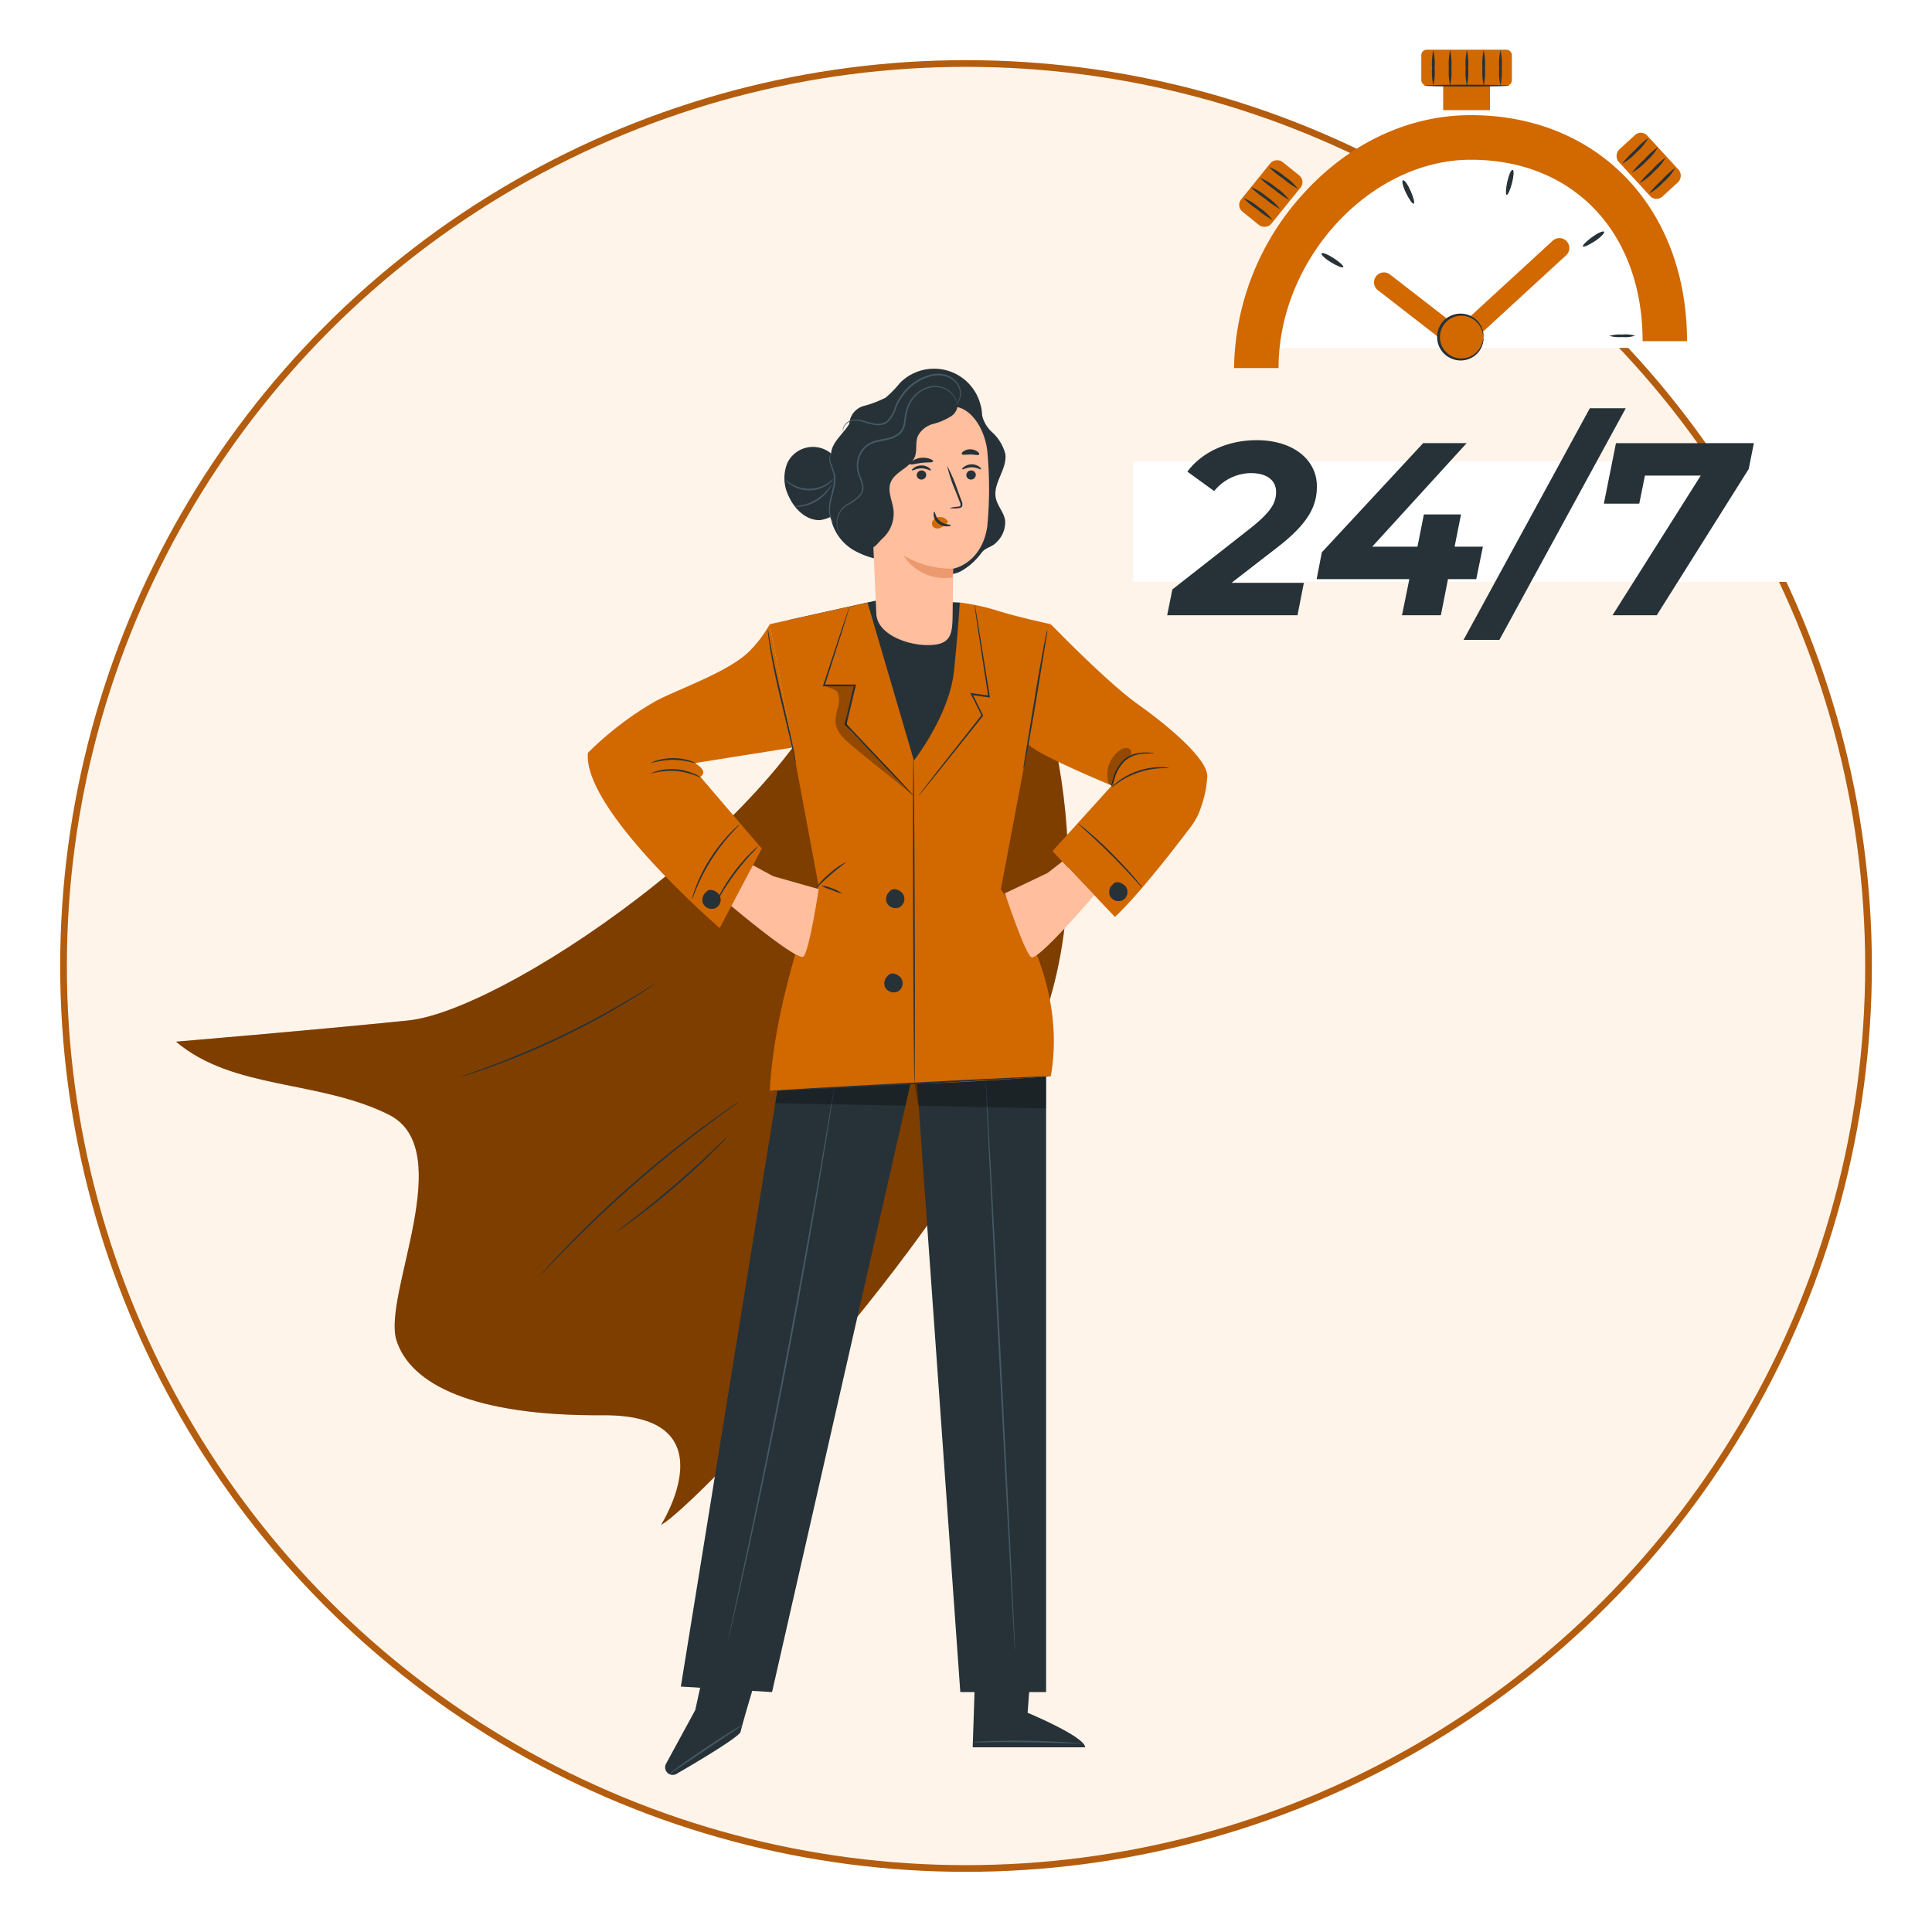 <svg xmlns="http://www.w3.org/2000/svg" xmlns:xlink="http://www.w3.org/1999/xlink" width="289" height="289" viewBox="0 0 289 289">
  <defs>
    <filter id="Ellipse_112" x="0" y="0" width="289" height="289" filterUnits="userSpaceOnUse">
      <feOffset dy="3" input="SourceAlpha"/>
      <feGaussianBlur stdDeviation="3" result="blur"/>
      <feFlood flood-color="#e2e2e2"/>
      <feComposite operator="in" in2="blur"/>
      <feComposite in="SourceGraphic"/>
    </filter>
    <clipPath id="clip-path">
      <path id="Path_9284" data-name="Path 9284" d="M0,0H65V33H0Z" transform="translate(0 0.328)" fill="#fff"/>
    </clipPath>
  </defs>
  <g id="Group_1585" data-name="Group 1585" transform="translate(-900.977 -3417.621)">
    <g transform="matrix(1, 0, 0, 1, 900.98, 3417.62)" filter="url(#Ellipse_112)">
      <g id="Ellipse_112-2" data-name="Ellipse 112" transform="translate(9 6)" fill="#fff4ea" stroke="#b45d0e" stroke-width="1">
        <circle cx="135.5" cy="135.5" r="135.5" stroke="none"/>
        <circle cx="135.5" cy="135.5" r="135" fill="none"/>
      </g>
    </g>
    <g id="Powerful-pana" transform="translate(888.801 3435.041)">
      <g id="freepik--Character--inject-485" transform="translate(38.5 37.734)">
        <path id="Path_9217" data-name="Path 9217" d="M164.112,117.53S178.943,149.3,167.78,178.9s-52.166,72.021-56.713,74.282c0,0,10.518-16.527-8.687-16.392s-28.849-4.542-30.915-11.275,9.345-28.48-1.149-33.7S47.065,188.153,38.5,180.906c0,0,19.976-1.663,34.723-3.168,15.481-1.579,62-33.98,65.759-57.815" transform="translate(-38.5 -80.243)" fill="#d16800"/>
        <g id="Group_1508" data-name="Group 1508" transform="translate(0 37.287)" opacity="0.4">
          <path id="Path_9218" data-name="Path 9218" d="M164.112,117.53S178.943,149.3,167.78,178.9s-52.166,72.021-56.713,74.282c0,0,10.518-16.527-8.687-16.392s-28.849-4.542-30.915-11.275,9.345-28.48-1.149-33.7S47.065,188.153,38.5,180.906c0,0,19.976-1.663,34.723-3.168,15.481-1.579,62-33.98,65.759-57.815" transform="translate(-38.5 -117.53)"/>
        </g>
        <path id="Path_9219" data-name="Path 9219" d="M158.8,234.62a2.094,2.094,0,0,1-.262.2l-.78.528c-.673.467-1.668,1.093-2.911,1.869-2.486,1.523-6,3.509-10.018,5.434a112.917,112.917,0,0,1-10.514,4.4c-1.374.491-2.491.869-3.271,1.107l-.9.276a1.493,1.493,0,0,1-.318.079,1.72,1.72,0,0,1,.3-.126l.883-.318c.771-.266,1.869-.668,3.243-1.182,2.729-1.019,6.458-2.537,10.472-4.458s7.523-3.878,10.032-5.364c1.252-.738,2.262-1.355,2.948-1.785l.8-.491A1.558,1.558,0,0,1,158.8,234.62Z" transform="translate(-87.154 -142.621)" fill="#263238"/>
        <path id="Path_9220" data-name="Path 9220" d="M184.863,272.32a3.245,3.245,0,0,1-.318.252l-.935.682c-.818.584-1.986,1.444-3.416,2.523-2.869,2.15-6.761,5.215-10.883,8.813s-7.682,7.046-10.2,9.6c-1.257,1.276-2.266,2.336-2.958,3.047l-.8.832a3.226,3.226,0,0,1-.294.28,3.264,3.264,0,0,1,.257-.313l.766-.864c.673-.748,1.663-1.808,2.906-3.1,2.486-2.589,6.037-6.074,10.159-9.663s8.046-6.654,10.943-8.771c1.444-1.061,2.631-1.9,3.462-2.463l.935-.645A1.871,1.871,0,0,1,184.863,272.32Z" transform="translate(-100.595 -162.705)" fill="#263238"/>
        <path id="Path_9221" data-name="Path 9221" d="M196.2,283.46a.932.932,0,0,1-.14.178l-.435.467c-.383.407-.935.981-1.654,1.678-1.4,1.4-3.411,3.271-5.715,5.257s-4.467,3.663-6.075,4.85c-.8.589-1.453,1.061-1.911,1.374l-.528.36a.882.882,0,0,1-.2.112,1.964,1.964,0,0,1,.168-.154l.5-.393,1.869-1.439c1.565-1.215,3.71-2.925,6-4.9s4.318-3.827,5.757-5.191l1.7-1.621.467-.439A.937.937,0,0,1,196.2,283.46Z" transform="translate(-113.641 -168.639)" fill="#263238"/>
        <path id="Path_9222" data-name="Path 9222" d="M201.982,444l-2.392,10.822-4.36,8.009a1.131,1.131,0,0,0,.523,1.575h0a1.131,1.131,0,0,0,1.037-.047c2.028-1.173,9.472-5.523,9.6-6.322.149-.935,3.271-11.247,3.271-11.247Z" transform="translate(-121.92 -254.163)" fill="#263238"/>
        <path id="Path_9223" data-name="Path 9223" d="M207.465,471.76a2.133,2.133,0,0,1-.411.322l-1.173.794L202,475.48l-3.878,2.607c-.467.3-.86.565-1.182.78a2.136,2.136,0,0,1-.467.257,2.431,2.431,0,0,1,.4-.336c.266-.206.654-.491,1.14-.846.967-.7,2.336-1.65,3.841-2.668s2.906-1.911,3.925-2.537c.509-.318.935-.57,1.215-.734a2.281,2.281,0,0,1,.477-.243Z" transform="translate(-122.655 -268.952)" fill="#455a64"/>
        <path id="Path_9224" data-name="Path 9224" d="M302.414,449.119l-.65,8.626s8.57,3.561,8.607,5.168H293.55l.467-14.163Z" transform="translate(-174.372 -256.694)" fill="#263238"/>
        <path id="Path_9225" data-name="Path 9225" d="M309.732,477.37a2.887,2.887,0,0,1-.645,0l-1.757-.056c-1.481-.047-3.528-.112-5.794-.14s-4.308-.028-5.794,0h-1.757a2.955,2.955,0,0,1-.645-.028,3.3,3.3,0,0,1,.645-.065c.411-.028,1.014-.056,1.757-.084,1.481-.051,3.533-.084,5.8-.051s4.318.117,5.8.21c.738.047,1.336.094,1.752.131a4.164,4.164,0,0,1,.64.084Z" transform="translate(-174.261 -271.707)" fill="#455a64"/>
        <path id="Path_9226" data-name="Path 9226" d="M214.975,263.31,200.12,355.04l13.644.822L234.82,263.31Z" transform="translate(-124.6 -157.905)" fill="#263238"/>
        <path id="Path_9227" data-name="Path 9227" d="M274.91,248.277l6.855,96.552H294.6V242.6Z" transform="translate(-164.442 -146.872)" fill="#263238"/>
        <path id="Path_9228" data-name="Path 9228" d="M302.109,351.067c-.07,0-1.1-19.116-2.313-42.7s-2.14-42.718-2.07-42.723,1.1,19.116,2.313,42.709S302.174,351.067,302.109,351.067Z" transform="translate(-176.595 -159.146)" fill="#455a64"/>
        <path id="Path_9229" data-name="Path 9229" d="M302.027,448.459h0l-.1.033c-.084,0-.215.047-.379.07-.332.056-.818.122-1.4.2-1.192.145-2.846.318-4.673.467-3.649.332-6.631.467-6.626.3h.519l1.4-.112,4.673-.407,4.673-.411C301.3,448.506,302.078,448.45,302.027,448.459Z" transform="translate(-171.869 -256.538)" fill="#263238"/>
        <path id="Path_9230" data-name="Path 9230" d="M231.145,267.93a1.55,1.55,0,0,1-.023.22c-.023.145-.051.36-.089.631-.084.565-.21,1.378-.369,2.42-.322,2.1-.808,5.14-1.43,8.878-1.238,7.5-3.042,17.859-5.229,29.261s-4.355,21.686-5.981,29.12c-.813,3.715-1.491,6.719-1.967,8.789-.238,1.028-.425,1.832-.556,2.388l-.15.617c-.037.14-.061.21-.061.21a.936.936,0,0,1,.037-.215c.037-.14.07-.36.126-.626.117-.556.29-1.36.509-2.392.467-2.093,1.093-5.1,1.892-8.808,1.584-7.439,3.738-17.728,5.911-29.13s4-21.7,5.3-29.228c.635-3.738,1.149-6.771,1.5-8.878.178-1.042.318-1.869.416-2.416.047-.266.084-.467.112-.626A1.781,1.781,0,0,1,231.145,267.93Z" transform="translate(-132.681 -160.366)" fill="#455a64"/>
        <path id="Path_9231" data-name="Path 9231" d="M216.2,447.723a2.414,2.414,0,0,1-.556.023l-1.509-.037-4.981-.2-4.976-.234-1.509-.07a4.882,4.882,0,0,1-.551-.033,9.915,9.915,0,0,1,2.065-.07c1.276,0,3.037.079,4.981.164s3.705.187,4.976.271c.64.042,1.154.079,1.509.112A2.736,2.736,0,0,1,216.2,447.723Z" transform="translate(-125.665 -255.803)" fill="#263238"/>
        <g id="Group_1509" data-name="Group 1509" transform="translate(89.655 106.919)" opacity="0.3">
          <path id="Path_9232" data-name="Path 9232" d="M230.37,269.5l.294-1.822,19.915-1.126-.752,3.322Z" transform="translate(-230.37 -266.55)"/>
        </g>
        <g id="Group_1510" data-name="Group 1510" transform="translate(110.468 105.933)" opacity="0.3">
          <path id="Path_9233" data-name="Path 9233" d="M275.475,268.748l-.565-3.336,19.691-.972,0,4.719Z" transform="translate(-274.91 -264.44)"/>
        </g>
        <path id="Path_9234" data-name="Path 9234" d="M234.65,114.653l13.9-3.093,11.682.481,10.187,3.238-5.794,29.055L242.449,146.3Z" transform="translate(-142.995 -77.063)" fill="#263238"/>
        <path id="Path_9235" data-name="Path 9235" d="M243.206,112.59l-14.626,3.238L235.893,155s-6.542,15.887-7.313,30.658l21.649-1.14s1.491-19.467.981-26.962-.85-20.607-.85-20.607Z" transform="translate(-139.761 -77.612)" fill="#d16800"/>
        <path id="Path_9236" data-name="Path 9236" d="M170.351,138.758a48.728,48.728,0,0,1,10.14-7.738c3.818-2,11.294-4.5,14.266-7.715a19.16,19.16,0,0,0,2.8-3.785l3.453,18.448L186.336,140.3s2.182,1.192.822,2.042l9.2,10.747-6.3,11.887S169.5,147.276,170.351,138.758Z" transform="translate(-108.727 -81.304)" fill="#d16800"/>
        <path id="Path_9237" data-name="Path 9237" d="M281.585,112.59a33.126,33.126,0,0,1,5.252,1.093c3.112,1.028,8.374,2.145,8.374,2.145l-7.476,39.685s10.163,12.56,7.476,27.929c0,0-14.042,1.107-20.4,1.075l-.084-48.288s5.322-6.775,6-13.42S281.585,112.59,281.585,112.59Z" transform="translate(-164.347 -77.612)" fill="#d16800"/>
        <path id="Path_9238" data-name="Path 9238" d="M314.635,119.52s8.378,8.677,12.99,11.953,10.416,8.177,10.416,10.785a16.693,16.693,0,0,1-.986,4.775,9.627,9.627,0,0,1-1.4,2.687c-2.117,2.8-7.724,10.121-11.429,13.593l-9.345-9.845,8.878-9.813s-11.915-4.916-12.5-6.252S314.635,119.52,314.635,119.52Z" transform="translate(-183.771 -81.304)" fill="#d16800"/>
        <path id="Path_9239" data-name="Path 9239" d="M259.117,142.161a1.5,1.5,0,0,1-.215-.192l-.584-.584-2.145-2.206-7.271-7.593-.042-.047v-.065l.963-4.037c.145-.6.285-1.2.425-1.785l.117.15H245.59l.047-.15c1.131-3.425,2.1-6.36,2.8-8.462.346-1.023.621-1.841.822-2.43.094-.266.168-.467.229-.64a1.122,1.122,0,0,1,.089-.22,1.4,1.4,0,0,1-.056.229c-.047.168-.112.383-.192.654l-.748,2.434c-.678,2.112-1.617,5.056-2.71,8.49l-.107-.15h4.785l-.033.15c-.14.589-.285,1.182-.425,1.785q-.5,2.1-.967,4.037l-.033-.107,7.21,7.654,2.093,2.257.556.617A1.455,1.455,0,0,1,259.117,142.161Z" transform="translate(-148.823 -78.31)" fill="#263238"/>
        <path id="Path_9240" data-name="Path 9240" d="M274.661,211.042c-.065,0-.154-10.892-.2-24.326s-.023-24.331.042-24.336.154,10.892.2,24.336S274.731,211.042,274.661,211.042Z" transform="translate(-164.193 -104.136)" fill="#263238"/>
        <path id="Path_9241" data-name="Path 9241" d="M284.648,113.35a1.269,1.269,0,0,1,.066.262c.033.2.079.467.14.766.117.7.28,1.663.467,2.864l1.579,9.78.023.159h-.159l-2.579-.346.126-.173.528,1.075c.355.724.706,1.439,1.042,2.117l.033.07-.047.056-6.794,8.486-2.037,2.509-.561.673a1.161,1.161,0,0,1-.206.22,2.05,2.05,0,0,1,.173-.248l.523-.7,1.981-2.556,6.743-8.56v.131c-.332-.678-.682-1.4-1.042-2.117l-.561-1.084-.1-.206.229.028,2.579.355-.131.136c-.6-3.911-1.121-7.327-1.5-9.813-.173-1.206-.313-2.177-.416-2.874q-.061-.467-.1-.771A1.472,1.472,0,0,1,284.648,113.35Z" transform="translate(-165.167 -78.017)" fill="#263238"/>
        <path id="Path_9242" data-name="Path 9242" d="M267.735,232c-.5-.6-1.463-.935-1.93-.327h0a1.5,1.5,0,0,0-.467,1.645,1.453,1.453,0,0,0,1.953.71,1.4,1.4,0,0,0,.444-2.028Z" transform="translate(-159.3 -140.879)" fill="#263238"/>
        <path id="Path_9243" data-name="Path 9243" d="M268.3,205c-.5-.607-1.463-.958-1.93-.327h0a1.509,1.509,0,0,0-.467,1.645,1.449,1.449,0,0,0,1.953.71A1.4,1.4,0,0,0,268.3,205Z" transform="translate(-159.6 -126.487)" fill="#263238"/>
        <path id="Path_9244" data-name="Path 9244" d="M339.716,202.78c-.5-.6-1.463-.935-1.93-.327h0a1.5,1.5,0,0,0-.467,1.645,1.448,1.448,0,0,0,1.953.71,1.4,1.4,0,0,0,.444-2.028Z" transform="translate(-197.647 -125.312)" fill="#263238"/>
        <path id="Path_9245" data-name="Path 9245" d="M209.486,205.246c-.5-.607-1.463-.958-1.93-.327h0a1.5,1.5,0,0,0-.467,1.645,1.449,1.449,0,0,0,1.953.71,1.4,1.4,0,0,0,.444-2.028Z" transform="translate(-128.269 -126.62)" fill="#263238"/>
        <path id="Path_9246" data-name="Path 9246" d="M198.034,167.23a12.149,12.149,0,0,0-3.7-1.047,12.318,12.318,0,0,0-3.818.393,3.5,3.5,0,0,1,1.07-.411,8.308,8.308,0,0,1,5.458.467A3.449,3.449,0,0,1,198.034,167.23Z" transform="translate(-119.485 -106.014)" fill="#263238"/>
        <path id="Path_9247" data-name="Path 9247" d="M190.52,163.142a2.861,2.861,0,0,1,.935-.4,8.332,8.332,0,0,1,2.463-.35,8.491,8.491,0,0,1,2.462.388,3.271,3.271,0,0,1,.935.416,14.741,14.741,0,0,0-3.406-.561A14.113,14.113,0,0,0,190.52,163.142Z" transform="translate(-119.485 -104.141)" fill="#263238"/>
        <path id="Path_9248" data-name="Path 9248" d="M232.142,141.257a5.776,5.776,0,0,1-.2-.78l-.467-2.14c-.439-1.836-1.028-4.308-1.678-7.042s-1.173-5.261-1.463-7.1c-.15-.935-.252-1.659-.3-2.173a4.673,4.673,0,0,1-.061-.8,5.581,5.581,0,0,1,.154.79c.079.509.21,1.248.378,2.159.332,1.822.878,4.322,1.533,7.07s1.238,5.247,1.607,7.065c.187.907.327,1.645.407,2.154A4.969,4.969,0,0,1,232.142,141.257Z" transform="translate(-139.436 -82.209)" fill="#263238"/>
        <path id="Path_9249" data-name="Path 9249" d="M313.385,121.44a4.754,4.754,0,0,1-.1.822c-.089.565-.21,1.313-.36,2.224-.313,1.911-.734,4.49-1.2,7.336s-.935,5.453-1.271,7.322c-.178.935-.327,1.691-.439,2.215a4.812,4.812,0,0,1-.2.8,6.338,6.338,0,0,1,.084-.836c.093-.565.215-1.313.36-2.224.313-1.916.738-4.49,1.2-7.336s.935-5.453,1.271-7.327c.178-.935.327-1.687.435-2.21a6.073,6.073,0,0,1,.215-.79Z" transform="translate(-183.04 -82.326)" fill="#263238"/>
        <path id="Path_9250" data-name="Path 9250" d="M344.272,160.71c0,.042-.519,0-1.341.042a4.785,4.785,0,0,0-2.939,1.042,6.454,6.454,0,0,0-1.645,2.7,11.313,11.313,0,0,1-.467,1.262,5.869,5.869,0,0,1,.308-1.318,6.1,6.1,0,0,1,1.649-2.827,3.954,3.954,0,0,1,1.621-.841,5.924,5.924,0,0,1,1.472-.187,7.48,7.48,0,0,1,.991.056A.934.934,0,0,1,344.272,160.71Z" transform="translate(-197.988 -103.177)" fill="#263238"/>
        <path id="Path_9251" data-name="Path 9251" d="M346.677,165.4c0,.042-.514,0-1.336.056a12.177,12.177,0,0,0-6.018,2,11.5,11.5,0,0,1-1.107.752c-.028-.033.075-.107.243-.266a7.68,7.68,0,0,1,.766-.631,10.71,10.71,0,0,1,6.112-2.033,7.73,7.73,0,0,1,.986.047A.976.976,0,0,1,346.677,165.4Z" transform="translate(-198.164 -105.68)" fill="#263238"/>
        <path id="Path_9252" data-name="Path 9252" d="M248.151,204.418a9.212,9.212,0,0,1-1.579-.551,9.045,9.045,0,0,1-1.551-.617,4.3,4.3,0,0,1,1.635.388A4.439,4.439,0,0,1,248.151,204.418Z" transform="translate(-148.519 -125.909)" fill="#263238"/>
        <path id="Path_9253" data-name="Path 9253" d="M247.9,195.7c.037.056-1.056.8-2.285,1.869s-2.135,2.028-2.187,1.977a10.233,10.233,0,0,1,2.028-2.163A10.076,10.076,0,0,1,247.9,195.7Z" transform="translate(-147.672 -121.887)" fill="#263238"/>
        <path id="Path_9254" data-name="Path 9254" d="M270.614,264.213c0,.07-9.406.617-21.027,1.229s-21.027,1.056-21.027.986,9.406-.617,21.027-1.229S270.61,264.147,270.614,264.213Z" transform="translate(-139.75 -158.382)" fill="#263238"/>
        <g id="Group_1511" data-name="Group 1511" transform="translate(139.316 56.732)" opacity="0.3">
          <path id="Path_9255" data-name="Path 9255" d="M336.869,164.511a4.472,4.472,0,0,1,1.645-5.018,1.551,1.551,0,0,1,1.131-.341.706.706,0,0,1,.579.883,1.322,1.322,0,0,1-.57.5,4.047,4.047,0,0,0-1.533,2,11.88,11.88,0,0,0-.584,2.486" transform="translate(-336.649 -159.144)"/>
        </g>
        <g id="Group_1512" data-name="Group 1512" transform="translate(96.926 47.351)" opacity="0.3">
          <path id="Path_9256" data-name="Path 9256" d="M245.93,139.079c.084.252,1.757.444,2.075,1.135a3.477,3.477,0,0,1,0,2.234,6.607,6.607,0,0,0-.341,2.243c.14,1.355,1.252,2.378,2.29,3.271,2.9,2.472,6.425,5.14,9.345,7.617-2.589-3.084-5.962-6.261-8.813-9.065a4.009,4.009,0,0,1-1.056-1.4,3.921,3.921,0,0,1,.131-2.206q.365-1.435.738-2.874c.061-.248.206-.664.238-.8a5.957,5.957,0,0,0-1.047-.089,26.174,26.174,0,0,0-3.561-.028" transform="translate(-245.93 -139.069)"/>
        </g>
        <path id="Path_9257" data-name="Path 9257" d="M211.49,198.952a1.633,1.633,0,0,1,.15-.383c.112-.238.285-.579.509-1a26.348,26.348,0,0,1,2.009-3.1,26.027,26.027,0,0,1,2.416-2.8c.336-.332.617-.593.818-.766s.313-.262.327-.248a13.823,13.823,0,0,1-1.019,1.135c-.635.692-1.486,1.668-2.336,2.8s-1.565,2.238-2.051,3.037A12.939,12.939,0,0,1,211.49,198.952Z" transform="translate(-130.657 -119.2)" fill="#263238"/>
        <path id="Path_9258" data-name="Path 9258" d="M210.8,183.64c.028.033-.509.551-1.313,1.449a28.639,28.639,0,0,0-5.032,7.9c-.467,1.107-.72,1.813-.757,1.8a2.621,2.621,0,0,1,.126-.514c.093-.327.252-.79.467-1.355a24.383,24.383,0,0,1,5.065-7.944c.421-.439.771-.776,1.028-1a2.72,2.72,0,0,1,.416-.341Z" transform="translate(-126.507 -115.462)" fill="#263238"/>
        <path id="Path_9259" data-name="Path 9259" d="M336.885,192.982a2.307,2.307,0,0,1-.374-.383l-.967-1.075c-.822-.9-1.986-2.131-3.3-3.448s-2.551-2.477-3.458-3.294l-1.079-.967a2.3,2.3,0,0,1-.383-.374,2.066,2.066,0,0,1,.444.3c.276.206.664.514,1.131.911.934.79,2.191,1.934,3.514,3.271s2.472,2.57,3.271,3.509c.4.467.706.855.935,1.126A2.209,2.209,0,0,1,336.885,192.982Z" transform="translate(-192.363 -115.356)" fill="#263238"/>
        <path id="Path_9260" data-name="Path 9260" d="M219.488,196.68l3.061,1.649,6.789,1.925s-1.4,9.289-2.285,10.084-10.8-7.551-10.8-7.551Z" transform="translate(-133.193 -122.409)" fill="#ffbe9d"/>
        <path id="Path_9261" data-name="Path 9261" d="M312.449,195.49l-2.21,1.72-6.369,3.033s2.944,8.92,3.934,9.556,9.392-9.243,9.392-9.243Z" transform="translate(-179.87 -121.775)" fill="#ffbe9d"/>
        <path id="Path_9262" data-name="Path 9262" d="M251.192,52c-.089,2.392-3.271,3.841-3.234,6.233,0,1.023.654,1.949.78,2.967.168,1.369-.6,2.659-.883,4.009a7.216,7.216,0,0,0,3.439,7.243,12.292,12.292,0,0,0,8.229,1.43" transform="translate(-149.967 -45.334)" fill="#263238"/>
        <path id="Path_9263" data-name="Path 9263" d="M285.3,50.78a4.9,4.9,0,0,0,1.607,3.392,6.658,6.658,0,0,1,1.986,3.252c.327,2.257-1.869,4.35-1.425,6.589.243,1.2,1.224,2.159,1.4,3.369a4.107,4.107,0,0,1-1.234,3.205c-.766.869-1.678.757-2.364,1.72a9.691,9.691,0,0,1-2.981,2.649c-2.477,1.36-5.448-.6-6.645-.935" transform="translate(-164.837 -44.684)" fill="#263238"/>
        <path id="Path_9264" data-name="Path 9264" d="M253.684,45.8a2.936,2.936,0,0,1,2.126-2.491,16.322,16.322,0,0,0,3.271-1.238,15.526,15.526,0,0,0,2.154-2.206,7.173,7.173,0,0,1,12.056,3.271,4.692,4.692,0,0,1-1.177,4.715c-1.514,1.28-3.762,1-5.705.6s-4.159-.78-5.761.36a8.362,8.362,0,0,0-2.135,2.846,5.066,5.066,0,0,1-2.481,2.481c-1.131.388-2.663-.28-2.71-1.477" transform="translate(-152.941 -37.734)" fill="#263238"/>
        <path id="Path_9265" data-name="Path 9265" d="M261.938,52.461a1.949,1.949,0,0,0-1.738,1.981h0l1.164,26.293c.047,3.1,4.589,4.85,7.916,4.771h0c3.355-.075,3.467-1.724,3.5-4.673.07-4.939.065-6.789.07-6.761s4.238-.715,5.107-6.252A59.515,59.515,0,0,0,278,56.858c-.215-3.318-2.425-7.388-5.733-7.032Z" transform="translate(-156.605 -44.164)" fill="#ffbe9d"/>
        <path id="Path_9266" data-name="Path 9266" d="M292.926,70.949a.706.706,0,0,1-.682.715.677.677,0,0,1-.734-.635.71.71,0,0,1,.7-.72.678.678,0,0,1,.72.64Z" transform="translate(-173.286 -55.086)" fill="#263238"/>
        <path id="Path_9267" data-name="Path 9267" d="M293,69.088c-.089.089-.631-.308-1.4-.3s-1.322.388-1.4.294.047-.21.294-.388a1.934,1.934,0,0,1,1.121-.35,1.9,1.9,0,0,1,1.107.355C292.959,68.877,293.039,69.046,293,69.088Z" transform="translate(-172.572 -54.039)" fill="#263238"/>
        <path id="Path_9268" data-name="Path 9268" d="M277.056,70.947a.706.706,0,0,1-.682.715.677.677,0,0,1-.734-.635.71.71,0,0,1,.682-.72.678.678,0,0,1,.734.64Z" transform="translate(-164.831 -55.085)" fill="#263238"/>
        <path id="Path_9269" data-name="Path 9269" d="M276.919,69.433c-.089.089-.626-.3-1.4-.3s-1.327.388-1.4.294.047-.206.29-.388a1.93,1.93,0,0,1,1.126-.346,1.869,1.869,0,0,1,1.107.35C276.881,69.223,276.961,69.391,276.919,69.433Z" transform="translate(-164.007 -54.225)" fill="#263238"/>
        <path id="Path_9270" data-name="Path 9270" d="M285.678,75.134a5.294,5.294,0,0,1,1.243-.229c.2,0,.379-.056.411-.192a1,1,0,0,0-.131-.579c-.187-.467-.379-.963-.579-1.481a23.673,23.673,0,0,1-1.3-3.883,23.832,23.832,0,0,1,1.612,3.766c.192.523.379,1.019.556,1.5a1.131,1.131,0,0,1,.1.766.467.467,0,0,1-.322.285,1.281,1.281,0,0,1-.327.047A5.182,5.182,0,0,1,285.678,75.134Z" transform="translate(-169.981 -54.267)" fill="#263238"/>
        <path id="Path_9271" data-name="Path 9271" d="M278.82,99.5a14.093,14.093,0,0,1-7.42-1.963,7.336,7.336,0,0,0,7.346,3.271Z" transform="translate(-162.573 -69.594)" fill="#eb996e"/>
        <path id="Path_9272" data-name="Path 9272" d="M282.814,85.741a1.4,1.4,0,0,0-1.234-.509,1.28,1.28,0,0,0-.869.467.79.79,0,0,0-.056.935.935.935,0,0,0,1,.252,2.907,2.907,0,0,0,.963-.607.837.837,0,0,0,.215-.229.248.248,0,0,0,0-.28" transform="translate(-167.436 -63.033)" fill="#d16800"/>
        <path id="Path_9273" data-name="Path 9273" d="M281.157,83.53c.126,0,.131.822.841,1.4s1.593.467,1.6.607-.2.164-.565.173a2.051,2.051,0,0,1-1.336-.467,1.79,1.79,0,0,1-.65-1.182C281.022,83.75,281.1,83.525,281.157,83.53Z" transform="translate(-167.709 -62.131)" fill="#263238"/>
        <path id="Path_9274" data-name="Path 9274" d="M276.9,66.781c-.075.21-.836.112-1.734.22s-1.621.36-1.738.173c-.056-.089.07-.285.364-.467a3,3,0,0,1,2.645-.3C276.766,66.519,276.93,66.682,276.9,66.781Z" transform="translate(-163.644 -52.914)" fill="#263238"/>
        <path id="Path_9275" data-name="Path 9275" d="M292.635,64.312c-.131.178-.659,0-1.29,0s-1.173.117-1.294-.061c-.056-.089.028-.266.262-.43a1.869,1.869,0,0,1,2.084.061C292.621,64.051,292.7,64.219,292.635,64.312Z" transform="translate(-172.499 -51.478)" fill="#263238"/>
        <path id="Path_9276" data-name="Path 9276" d="M257.515,69.655c1.523.308,1.659-.467,2.8-1.523a5.009,5.009,0,0,0,1.533-4.205c-.173-1.36-.907-2.743-.435-4.033.621-1.7,3.009-2.224,3.64-3.92.369-.991.037-2.145.467-3.112a3.6,3.6,0,0,1,2.28-1.766,9.588,9.588,0,0,0,2.715-1.178,2.126,2.126,0,0,0,.762-2.607,52.4,52.4,0,0,0-12.1,2.939A4.573,4.573,0,0,0,256.8,51.8a5.192,5.192,0,0,0-.491,2.967q.346,7.476.692,14.915" transform="translate(-154.524 -42.835)" fill="#263238"/>
        <path id="Path_9277" data-name="Path 9277" d="M241.755,66.613a4.248,4.248,0,0,0-8.042-1.472,6.032,6.032,0,0,0,.22,5.056c.85,1.869,2.6,3.607,4.673,3.514a4.865,4.865,0,0,0,4.075-3.663,14.245,14.245,0,0,0,.1-5.8" transform="translate(-142.25 -51.068)" fill="#263238"/>
        <path id="Path_9278" data-name="Path 9278" d="M248.273,75.246a1.088,1.088,0,0,1-.29-.322,2.692,2.692,0,0,1-.411-1.107,5.228,5.228,0,0,1,.051-1.752c.112-.65.332-1.332.467-2.056a5.183,5.183,0,0,0,.121-2.051c-.112-.617-.407-1.14-.533-1.626a2.094,2.094,0,0,1-.033-1.182c.089-.276.206-.388.215-.378a3.11,3.11,0,0,0-.121.4,2.2,2.2,0,0,0,.1,1.107,14.714,14.714,0,0,1,.589,1.635,5.178,5.178,0,0,1-.1,2.145c-.164.738-.388,1.4-.509,2.047a5.523,5.523,0,0,0-.1,1.687A3.649,3.649,0,0,0,248.273,75.246Z" transform="translate(-149.852 -52.136)" fill="#455a64"/>
        <path id="Path_9279" data-name="Path 9279" d="M240.8,72.994a2.729,2.729,0,0,1-.85.832,4.869,4.869,0,0,1-5.472.093,2.734,2.734,0,0,1-.874-.8c.028-.033.346.294.967.654a5.07,5.07,0,0,0,5.285-.093C240.441,73.284,240.749,72.943,240.8,72.994Z" transform="translate(-142.435 -56.515)" fill="#455a64"/>
        <path id="Path_9280" data-name="Path 9280" d="M242.137,74.809a2.5,2.5,0,0,1-.467.869,6.037,6.037,0,0,1-4.014,2.416,2.467,2.467,0,0,1-.986,0,8.876,8.876,0,0,1,.958-.178,6.967,6.967,0,0,0,2.154-.841,7.042,7.042,0,0,0,1.752-1.5C241.913,75.118,242.1,74.79,242.137,74.809Z" transform="translate(-144.071 -57.484)" fill="#455a64"/>
        <path id="Path_9281" data-name="Path 9281" d="M250.63,65.625s-.023,0-.061-.065a1.767,1.767,0,0,1-.154-.224,2.9,2.9,0,0,1-.365-.967,3.392,3.392,0,0,1,.089-1.635A3.121,3.121,0,0,1,251.429,61a7.8,7.8,0,0,0,2.056-1.523,1.664,1.664,0,0,0,.3-1.3,7.291,7.291,0,0,0-.467-1.435,4.126,4.126,0,0,1,.07-3.308,3.6,3.6,0,0,1,1.126-1.4,4.313,4.313,0,0,1,1.7-.706c.6-.136,1.2-.215,1.752-.383a3.435,3.435,0,0,0,1.453-.808,2.421,2.421,0,0,0,.64-1.453,12.264,12.264,0,0,1,.257-1.607,5.528,5.528,0,0,1,1.5-2.621,4.4,4.4,0,0,1,2.336-1.168,3.435,3.435,0,0,1,3.378,1.4,2.86,2.86,0,0,1,.43.935,1.348,1.348,0,0,1,.056.355,3.5,3.5,0,0,0-.565-1.238,3.331,3.331,0,0,0-1.22-1,3.388,3.388,0,0,0-2.056-.276,4.238,4.238,0,0,0-2.238,1.14,5.4,5.4,0,0,0-1.4,2.533,12.487,12.487,0,0,0-.252,1.6,2.692,2.692,0,0,1-.7,1.589,3.687,3.687,0,0,1-1.57.864c-.579.178-1.182.257-1.766.392a4.205,4.205,0,0,0-1.612.659,3.388,3.388,0,0,0-1.051,1.3,3.921,3.921,0,0,0-.075,3.126,7.223,7.223,0,0,1,.467,1.481,1.869,1.869,0,0,1-.346,1.453,7.7,7.7,0,0,1-2.121,1.547,2.986,2.986,0,0,0-1.257,1.631,3.317,3.317,0,0,0-.126,1.575A3.631,3.631,0,0,0,250.63,65.625Z" transform="translate(-151.167 -40.665)" fill="#455a64"/>
        <path id="Path_9282" data-name="Path 9282" d="M252.066,48.093a.631.631,0,0,1-.07-.257,1.192,1.192,0,0,1,.187-.734,1.869,1.869,0,0,1,.935-.766,2.916,2.916,0,0,1,1.589-.051c.579.112,1.182.341,1.841.467a2.449,2.449,0,0,0,2-.313,4.517,4.517,0,0,0,1.182-1.991,8.316,8.316,0,0,1,1.28-2.28,7.664,7.664,0,0,1,4.205-2.71,4.346,4.346,0,0,1,2.21.056,3.462,3.462,0,0,1,1.6,1.07,2.551,2.551,0,0,1,.612,1.467,2.459,2.459,0,0,1-.182,1.187,1.87,1.87,0,0,1-.416.631.734.734,0,0,1-.206.168,2.65,2.65,0,0,0,.533-.832,2.458,2.458,0,0,0,.136-1.14A2.411,2.411,0,0,0,268.9,40.7a3.327,3.327,0,0,0-1.547-.967,4.271,4.271,0,0,0-2.107-.033,7.528,7.528,0,0,0-4.047,2.645,8.035,8.035,0,0,0-1.257,2.191,4.616,4.616,0,0,1-1.271,2.084,2.089,2.089,0,0,1-1.093.411,3.761,3.761,0,0,1-1.084-.075c-.682-.145-1.276-.383-1.836-.5a2.827,2.827,0,0,0-1.509,0,1.8,1.8,0,0,0-.892.687,1.182,1.182,0,0,0-.215.682C252.048,48,252.08,48.088,252.066,48.093Z" transform="translate(-152.234 -38.59)" fill="#455a64"/>
      </g>
    </g>
    <g id="Mask_Group_68" data-name="Mask Group 68" transform="translate(1087.477 3436.33)" clip-path="url(#clip-path)">
      <path id="Path_9283" data-name="Path 9283" d="M31,0C48.121,0,62,14.1,62,31.5S48.121,63,31,63,1.326,50.741,1.326,33.344,13.879,0,31,0Z" transform="translate(2 1.328)" fill="#fff"/>
    </g>
    <g id="freepik--Stopwatch--inject-4" transform="translate(1085.572 3425.06)">
      <path id="Path_8797" data-name="Path 8797" d="M55.237,119.184H48.58a39.5,39.5,0,0,1,10.289-26C65.75,85.553,74.682,81.35,84,81.35c19.039,0,32.339,13.9,32.339,33.809h-6.643c0-16.233-10.321-27.139-25.682-27.139C68.953,88.007,55.237,102.865,55.237,119.184Z" transform="translate(-48.58 -71.564)" fill="#d16800"/>
      <path id="Path_8799" data-name="Path 8799" d="M79.021,127.256c.914.585,1.531,1.183,1.43,1.343s-.914-.164-1.828-.717-1.521-1.16-1.425-1.343S78.13,126.676,79.021,127.256Z" transform="translate(-64.118 -96.079)" fill="#263238"/>
      <path id="Path_8800" data-name="Path 8800" d="M104.931,104.264c.434.973.649,1.828.457,1.9s-.681-.635-1.147-1.59-.681-1.828-.457-1.9S104.5,103.277,104.931,104.264Z" transform="translate(-78.514 -83.142)" fill="#263238"/>
      <path id="Path_8801" data-name="Path 8801" d="M138.51,101.214c-.265,1.033-.626,1.827-.8,1.791s-.142-.914.087-1.96.585-1.828.8-1.786S138.775,100.186,138.51,101.214Z" transform="translate(-96.925 -81.289)" fill="#263238"/>
      <path id="Path_8802" data-name="Path 8802" d="M164.577,120.875c-.886.585-1.686.941-1.791.795s.512-.777,1.371-1.4,1.663-.978,1.791-.795S165.464,120.286,164.577,120.875Z" transform="translate(-110.601 -92.243)" fill="#263238"/>
      <path id="Path_8803" data-name="Path 8803" d="M173.363,153.558a5.616,5.616,0,0,1-1.923-.174,5.654,5.654,0,0,1,1.923-.2,4.849,4.849,0,0,1,1.928.174A4.823,4.823,0,0,1,173.363,153.558Z" transform="translate(-115.307 -110.58)" fill="#263238"/>
      <path id="Path_8804" data-name="Path 8804" d="M107.085,138.415a1.453,1.453,0,0,1-.914-.315l-11.189-8.681a1.484,1.484,0,1,1,1.828-2.339l10.207,7.913,14.095-12.943a1.481,1.481,0,1,1,2.015,2.17l-15.018,13.8A1.489,1.489,0,0,1,107.085,138.415Z" transform="translate(-73.472 -93.454)" fill="#d16800"/>
      <rect id="Rectangle_1185" data-name="Rectangle 1185" width="13.551" height="5.368" rx="0.79" transform="translate(28.012 0)" fill="#d16800"/>
      <rect id="Rectangle_1186" data-name="Rectangle 1186" width="7.004" height="6.351" transform="translate(31.283 2.686)" fill="#d16800"/>
      <rect id="Rectangle_1187" data-name="Rectangle 1187" width="9.553" height="5.803" rx="1.29" transform="matrix(0.628, -0.778, 0.778, 0.628, 0.244, 23.403)" fill="#d16800"/>
      <path id="Path_8805" data-name="Path 8805" d="M123.553,71.517c0,.078-2.874.137-6.4.137s-6.4-.059-6.4-.137,2.869-.137,6.4-.137S123.553,71.444,123.553,71.517Z" transform="translate(-82.351 -66.149)" fill="#263238"/>
      <path id="Path_8806" data-name="Path 8806" d="M56.007,111.769a12.627,12.627,0,0,1-2.239-1.558,12.327,12.327,0,0,1-2.111-1.722A7.948,7.948,0,0,1,54,109.9,7.965,7.965,0,0,1,56.007,111.769Z" transform="translate(-50.25 -86.299)" fill="#263238"/>
      <path id="Path_8807" data-name="Path 8807" d="M58.441,108.179a12.625,12.625,0,0,1-2.239-1.558,12.478,12.478,0,0,1-2.115-1.722,7.9,7.9,0,0,1,2.348,1.416A8.093,8.093,0,0,1,58.441,108.179Z" transform="translate(-51.57 -84.349)" fill="#263238"/>
      <path id="Path_8808" data-name="Path 8808" d="M61.438,105.169a12.887,12.887,0,0,1-2.234-1.558,13.455,13.455,0,0,1-2.115-1.722,8.094,8.094,0,0,1,2.344,1.416A8.092,8.092,0,0,1,61.438,105.169Z" transform="translate(-53.201 -82.714)" fill="#263238"/>
      <path id="Path_8809" data-name="Path 8809" d="M64.341,101.579a12.816,12.816,0,0,1-2.239-1.558A11.96,11.96,0,0,1,60,98.3a7.785,7.785,0,0,1,2.344,1.416A8.12,8.12,0,0,1,64.341,101.579Z" transform="translate(-54.779 -80.764)" fill="#263238"/>
      <rect id="Rectangle_1188" data-name="Rectangle 1188" width="9.553" height="5.802" rx="1.29" transform="translate(60.93 11.885) rotate(47.45)" fill="#d16800"/>
      <path id="Path_8810" data-name="Path 8810" d="M175.666,92.684a13.834,13.834,0,0,1,1.873-1.983,11.015,11.015,0,0,1,2.015-1.828,7.715,7.715,0,0,1-1.745,2.111A8.081,8.081,0,0,1,175.666,92.684Z" transform="translate(-117.6 -75.648)" fill="#263238"/>
      <path id="Path_8811" data-name="Path 8811" d="M178.855,95.624a13.63,13.63,0,0,1,1.869-1.983,10.785,10.785,0,0,1,2.019-1.828A7.822,7.822,0,0,1,181,93.925,8,8,0,0,1,178.855,95.624Z" transform="translate(-119.332 -77.244)" fill="#263238"/>
      <path id="Path_8812" data-name="Path 8812" d="M181.385,99.034a13.628,13.628,0,0,1,1.869-1.983,10.785,10.785,0,0,1,2.019-1.828,7.81,7.81,0,0,1-1.75,2.106A8.186,8.186,0,0,1,181.385,99.034Z" transform="translate(-120.706 -79.096)" fill="#263238"/>
      <path id="Path_8813" data-name="Path 8813" d="M184.5,102.464a13.627,13.627,0,0,1,1.869-1.983,10.785,10.785,0,0,1,2.019-1.828,7.789,7.789,0,0,1-1.75,2.111A8.471,8.471,0,0,1,184.5,102.464Z" transform="translate(-122.4 -80.959)" fill="#263238"/>
      <path id="Path_8814" data-name="Path 8814" d="M113.6,65.375a9.344,9.344,0,0,1-.192-2.645,9.39,9.39,0,0,1,.192-2.65,9.258,9.258,0,0,1,.2,2.65A9.023,9.023,0,0,1,113.6,65.375Z" transform="translate(-83.79 -60.012)" fill="#263238"/>
      <path id="Path_8815" data-name="Path 8815" d="M119.1,65.375a9.342,9.342,0,0,1-.192-2.645,9.389,9.389,0,0,1,.192-2.65,9.363,9.363,0,0,1,.192,2.65A9.317,9.317,0,0,1,119.1,65.375Z" transform="translate(-86.777 -60.012)" fill="#263238"/>
      <path id="Path_8816" data-name="Path 8816" d="M124.592,65.375a9.343,9.343,0,0,1-.192-2.645,9.389,9.389,0,0,1,.192-2.65,9.363,9.363,0,0,1,.192,2.65A9.122,9.122,0,0,1,124.592,65.375Z" transform="translate(-89.759 -60.012)" fill="#263238"/>
      <path id="Path_8817" data-name="Path 8817" d="M130.092,65.375a9.147,9.147,0,0,1-.192-2.645,9.193,9.193,0,0,1,.192-2.65,9.169,9.169,0,0,1,.192,2.65A9.319,9.319,0,0,1,130.092,65.375Z" transform="translate(-92.746 -60.012)" fill="#263238"/>
      <path id="Path_8818" data-name="Path 8818" d="M135.582,65.375a9.346,9.346,0,0,1-.192-2.645,9.392,9.392,0,0,1,.192-2.65,9.361,9.361,0,0,1,.192,2.65A10.185,10.185,0,0,1,135.582,65.375Z" transform="translate(-95.728 -60.012)" fill="#263238"/>
      <circle id="Ellipse_111" data-name="Ellipse 111" cx="3.354" cy="3.354" r="3.354" transform="translate(29.215 42.973) rotate(-45)" fill="#d16800"/>
      <path id="Path_8819" data-name="Path 8819" d="M122.038,149.841c-.032,0-.027-.3-.169-.8a3.326,3.326,0,0,0-1.229-1.764,3.2,3.2,0,1,0,0,5.135,3.345,3.345,0,0,0,1.229-1.764c.142-.507.137-.8.169-.8s0,.073,0,.215a2.284,2.284,0,0,1-.064.621,3.326,3.326,0,0,1-1.206,1.924,3.463,3.463,0,0,1-3.3.539,3.5,3.5,0,1,1,3.3-6.063,3.344,3.344,0,0,1,1.206,1.928,2.284,2.284,0,0,1,.064.621C122.061,149.759,122.052,149.841,122.038,149.841Z" transform="translate(-84.729 -106.863)" fill="#263238"/>
    </g>
    <rect id="Rectangle_1190" data-name="Rectangle 1190" width="100" height="18" transform="translate(1070.477 3486.658)" fill="#fff"/>
    <g id="freepik--Text--inject-4" transform="translate(1075.57 3478.687)">
      <path id="Path_8786" data-name="Path 8786" d="M49.046,199.354H59.868l-.953,4.854H39.42l.772-3.86,11.734-9.2c2.9-2.321,3.787-3.678,3.787-5.372s-1.29-2.834-3.787-2.834a7.129,7.129,0,0,0-5.471,2.689l-4.01-2.906c2.072-2.834,5.922-4.709,10.361-4.709,5.445,0,9.009,2.906,9.009,6.916,0,3.051-1.394,5.626-5.922,9.123Z" transform="translate(-39.42 -173.238)" fill="#263238"/>
      <path id="Path_8787" data-name="Path 8787" d="M106.453,199.214h-4.227l-1.067,5.4H95.345l1.1-5.4H82.58l.772-4.01L98.511,178.87h6.507L90.895,194.355h6.766l.958-4.818h5.554l-.958,4.818h4.233Z" transform="translate(-60.22 -173.648)" fill="#263238"/>
      <path id="Path_8788" data-name="Path 8788" d="M143.889,168.79h5.372l-18.9,34.648H125Z" transform="translate(-80.664 -168.79)" fill="#263238"/>
      <path id="Path_8789" data-name="Path 8789" d="M187.948,178.87l-.772,3.865-13.755,21.883H166.8L180,183.724h-8.346l-.85,4.2H165.51l1.808-9.051Z" transform="translate(-100.187 -173.648)" fill="#263238"/>
    </g>
  </g>
</svg>
